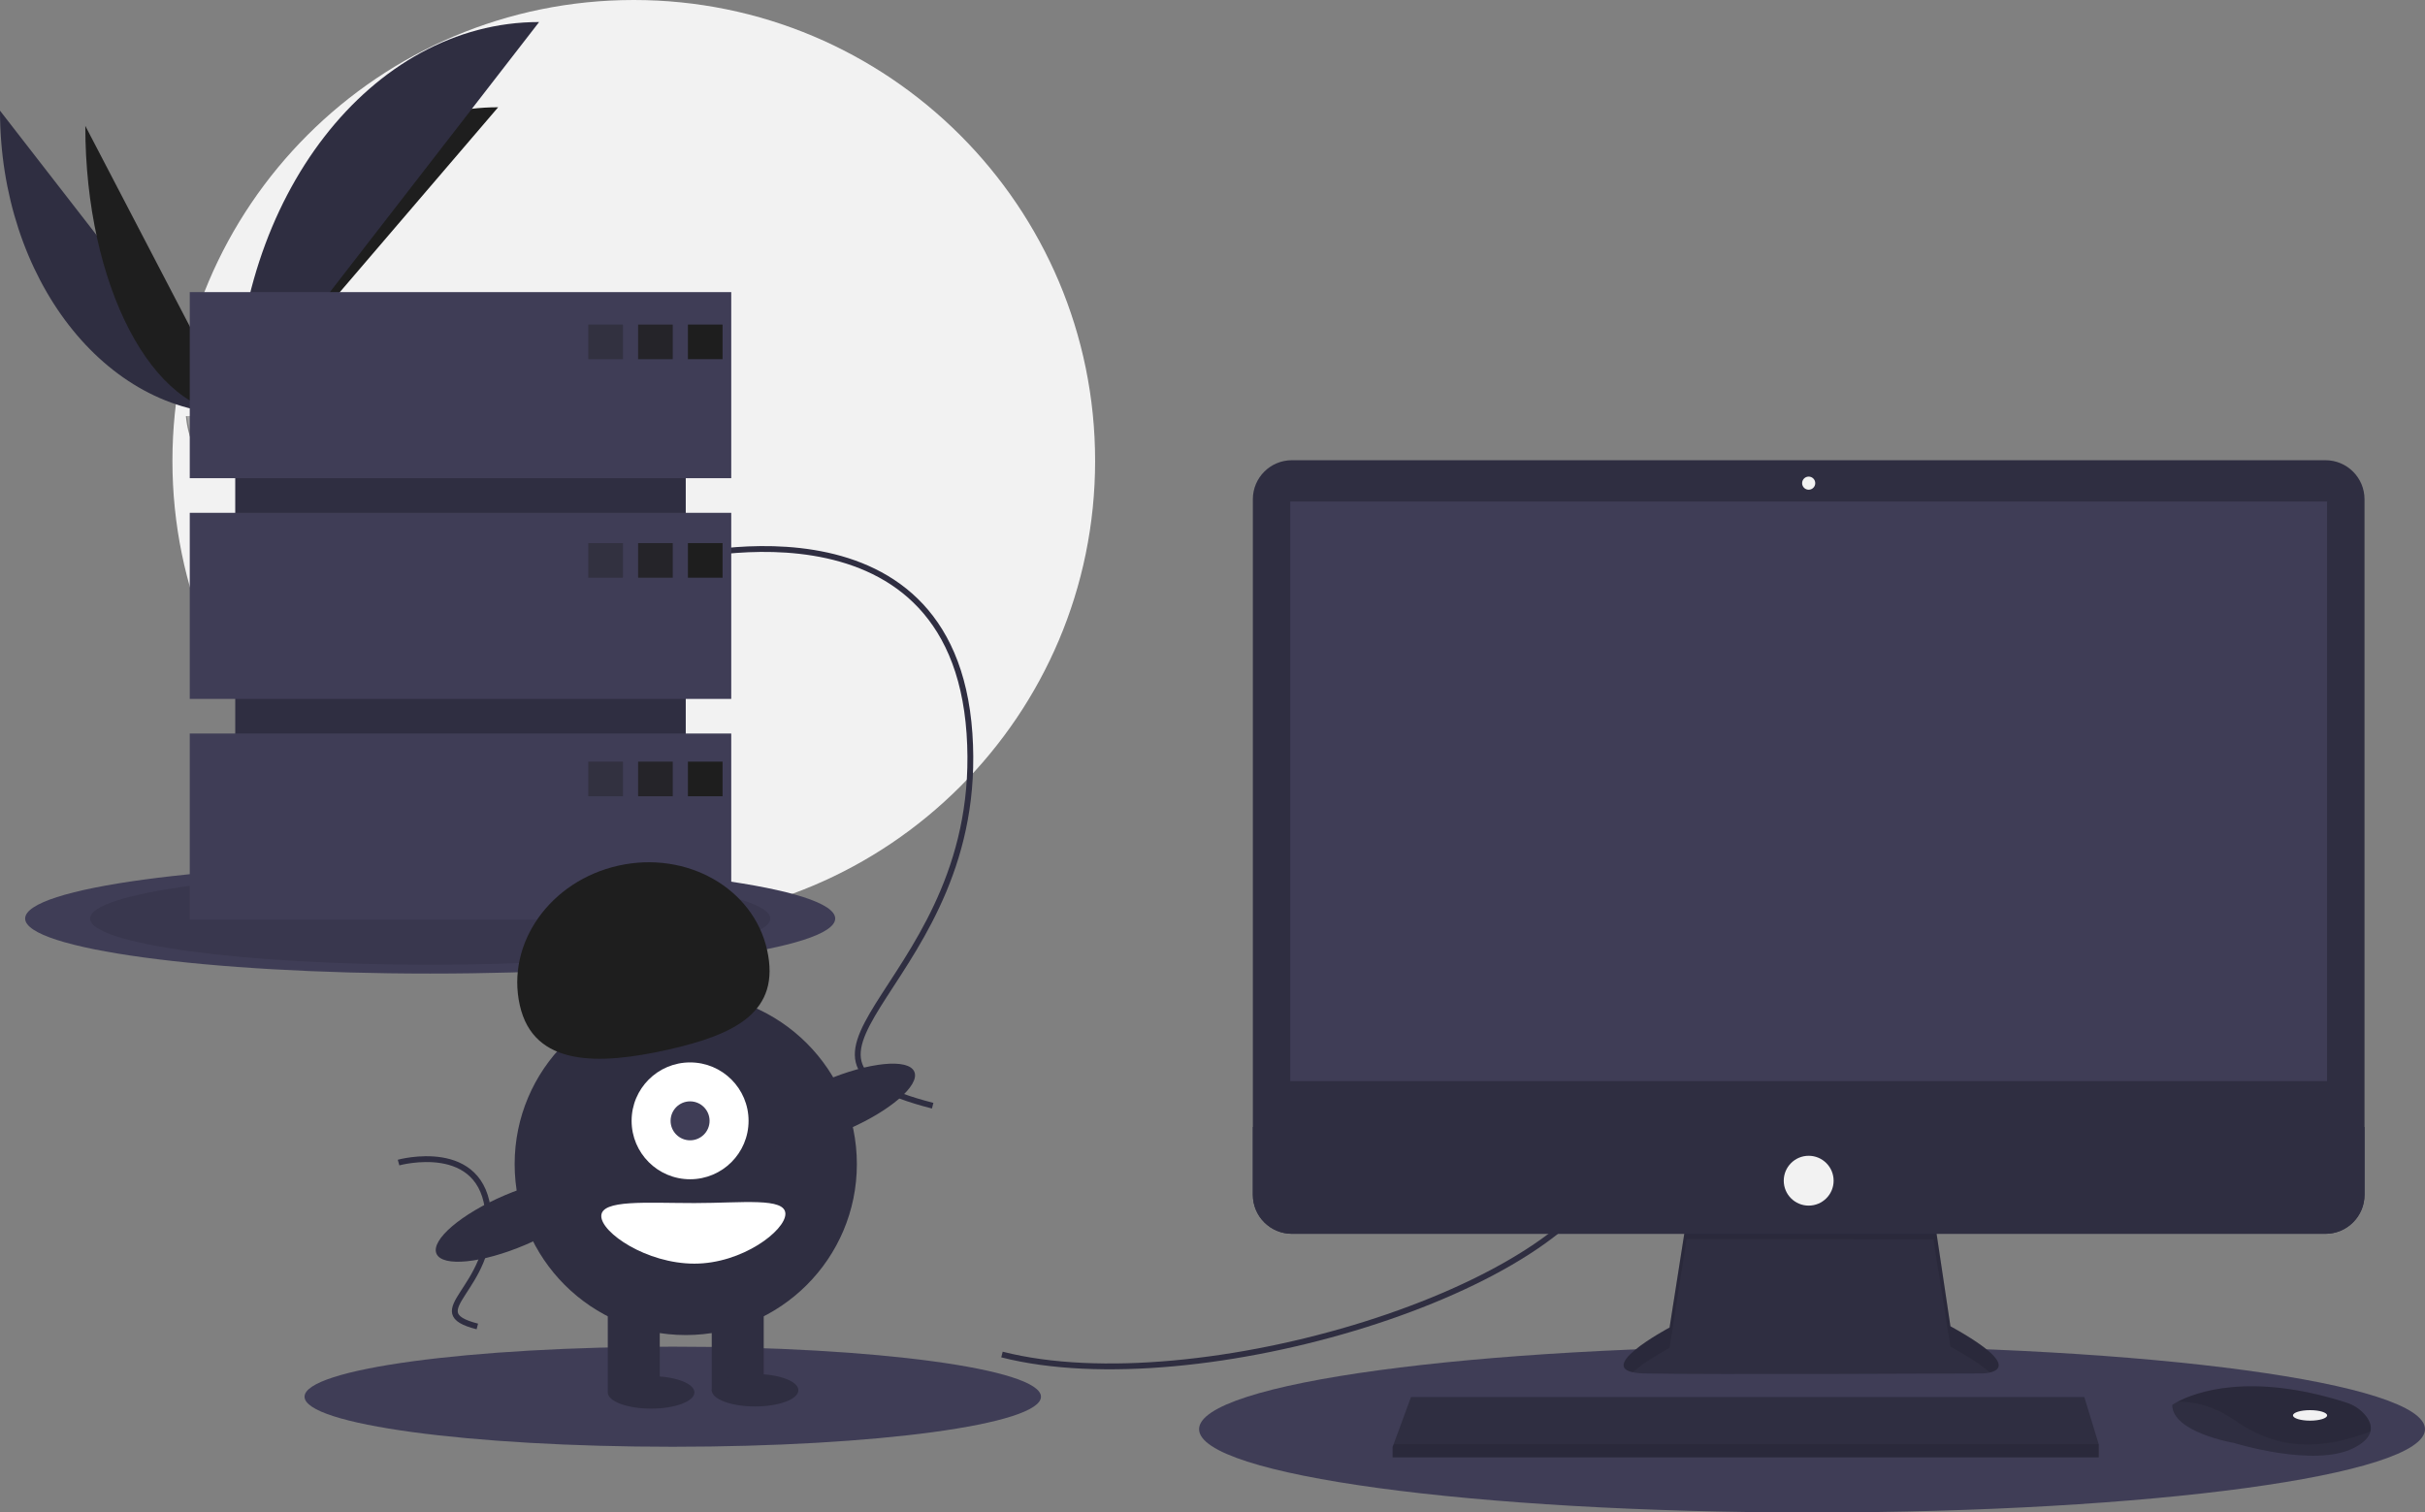 <svg width="832" height="519" viewBox="0 0 832 519" fill="none" xmlns="http://www.w3.org/2000/svg">
<rect x="0" y="0" width="832" height="519" fill="#808080" stroke="none"/>
<g clip-path="url(#clip0_1698_3233)">
<path d="M217.443 316.3C304.86 316.3 375.727 245.494 375.727 158.15C375.727 70.806 304.86 0 217.443 0C130.025 0 59.159 70.806 59.159 158.15C59.159 245.494 130.025 316.3 217.443 316.3Z" fill="#F2F2F2"/>
<path d="M0 37.973C0 95.514 36.129 142.076 80.777 142.076L0 37.973Z" fill="#2F2E41"/>
<path d="M80.777 142.076C80.777 83.888 121.095 36.803 170.92 36.803L80.777 142.076Z" fill="#1E1E1E"/>
<path d="M29.267 43.189C29.267 97.847 52.306 142.076 80.777 142.076L29.267 43.189Z" fill="#1E1E1E"/>
<path d="M80.777 142.076C80.777 67.725 127.378 7.561 184.968 7.561L80.777 142.076Z" fill="#2F2E41"/>
<path d="M63.784 142.81C63.784 142.81 75.24 142.457 78.692 140.001C82.144 137.545 96.313 134.612 97.17 138.551C98.026 142.49 114.385 158.144 101.452 158.248C88.519 158.352 71.401 156.235 67.955 154.138C64.51 152.041 63.784 142.81 63.784 142.81Z" fill="#A8A8A8"/>
<path opacity="0.2" d="M101.683 156.877C88.75 156.981 71.632 154.864 68.186 152.767C65.562 151.17 64.516 145.439 64.166 142.795C63.924 142.805 63.784 142.81 63.784 142.81C63.784 142.81 64.51 152.041 67.955 154.138C71.401 156.235 88.519 158.352 101.452 158.248C105.186 158.218 106.475 156.891 106.404 154.925C105.886 156.113 104.462 156.855 101.683 156.877Z" fill="black"/>
<path d="M147.59 334.076C224.337 334.076 286.553 325.619 286.553 315.187C286.553 304.755 224.337 296.298 147.59 296.298C70.843 296.298 8.627 304.755 8.627 315.187C8.627 325.619 70.843 334.076 147.59 334.076Z" fill="#3F3D56"/>
<path opacity="0.1" d="M147.59 331.045C212.024 331.045 264.259 323.945 264.259 315.187C264.259 306.428 212.024 299.328 147.59 299.328C83.155 299.328 30.92 306.428 30.92 315.187C30.92 323.945 83.155 331.045 147.59 331.045Z" fill="black"/>
<path d="M621.698 519C737.845 519 832 506.201 832 490.414C832 474.626 737.845 461.828 621.698 461.828C505.551 461.828 411.396 474.626 411.396 490.414C411.396 506.201 505.551 519 621.698 519Z" fill="#3F3D56"/>
<path d="M230.819 496.448C300.589 496.448 357.149 488.76 357.149 479.277C357.149 469.793 300.589 462.105 230.819 462.105C161.049 462.105 104.489 469.793 104.489 479.277C104.489 488.76 161.049 496.448 230.819 496.448Z" fill="#3F3D56"/>
<path d="M343.772 464.798C410.653 481.875 539.212 442.523 553.331 397.974" stroke="#2F2E41" stroke-width="2" stroke-miterlimit="10"/>
<path d="M230.076 192.305C230.076 192.305 326.681 165.575 332.626 251.704C338.571 337.833 253.112 362.335 319.993 379.412" stroke="#2F2E41" stroke-width="2" stroke-miterlimit="10"/>
<path d="M136.742 398.927C136.742 398.927 165.777 390.894 167.564 416.78C169.351 442.667 143.666 450.031 163.767 455.164" stroke="#2F2E41" stroke-width="2" stroke-miterlimit="10"/>
<path d="M578.668 418.2L572.814 455.543C572.814 455.543 543.995 470.841 564.258 471.291C584.522 471.741 679.986 471.291 679.986 471.291C679.986 471.291 698.449 471.291 669.179 455.093L663.325 415.95L578.668 418.2Z" fill="#2F2E41"/>
<path opacity="0.1" d="M560.182 470.886C564.784 466.794 572.814 462.531 572.814 462.531L578.668 425.187L663.325 425.267L669.179 462.081C676.005 465.858 680.233 468.754 682.707 470.975C686.466 470.118 690.574 466.933 669.179 455.093L663.325 415.95L578.668 418.2L572.814 455.543C572.814 455.543 548.598 468.399 560.182 470.886Z" fill="black"/>
<path d="M797.84 157.919H443.253C435.847 157.919 429.843 163.918 429.843 171.318V409.975C429.843 417.375 435.847 423.374 443.253 423.374H797.84C805.246 423.374 811.25 417.375 811.25 409.975V171.318C811.25 163.918 805.246 157.919 797.84 157.919Z" fill="#2F2E41"/>
<path d="M798.416 172.092H442.677V370.958H798.416V172.092Z" fill="#3F3D56"/>
<path d="M620.546 168.042C621.79 168.042 622.798 167.035 622.798 165.793C622.798 164.55 621.79 163.543 620.546 163.543C619.303 163.543 618.295 164.55 618.295 165.793C618.295 167.035 619.303 168.042 620.546 168.042Z" fill="#F2F2F2"/>
<path d="M811.25 386.705V409.975C811.25 411.735 810.904 413.477 810.23 415.103C809.556 416.729 808.568 418.206 807.323 419.45C806.078 420.694 804.599 421.681 802.972 422.354C801.345 423.028 799.601 423.374 797.84 423.374H443.253C441.492 423.374 439.748 423.028 438.121 422.354C436.494 421.681 435.016 420.694 433.77 419.45C432.525 418.206 431.537 416.729 430.864 415.103C430.19 413.477 429.843 411.735 429.843 409.975V386.705H811.25Z" fill="#2F2E41"/>
<path d="M720.064 495.587V500.086H477.8V496.486L478.134 495.587L484.105 479.389H715.11L720.064 495.587Z" fill="#2F2E41"/>
<path d="M813.294 491.181C812.853 493.067 811.187 495.055 807.422 496.936C793.913 503.685 766.444 495.136 766.444 495.136C766.444 495.136 745.28 491.537 745.28 482.089C745.875 481.682 746.494 481.314 747.136 480.986C752.815 477.984 771.647 470.576 805.037 481.3C807.497 482.071 809.695 483.51 811.384 485.456C812.738 487.038 813.798 489.046 813.294 491.181Z" fill="#2F2E41"/>
<path opacity="0.1" d="M813.294 491.181C796.759 497.512 782.021 497.984 766.895 487.488C759.267 482.196 752.337 480.887 747.136 480.986C752.815 477.984 771.647 470.576 805.038 481.3C807.498 482.071 809.695 483.51 811.385 485.456C812.738 487.038 813.799 489.046 813.294 491.181Z" fill="black"/>
<path d="M792.562 487.488C795.795 487.488 798.416 486.682 798.416 485.688C798.416 484.694 795.795 483.888 792.562 483.888C789.329 483.888 786.708 484.694 786.708 485.688C786.708 486.682 789.329 487.488 792.562 487.488Z" fill="#F2F2F2"/>
<path d="M620.546 413.7C625.272 413.7 629.102 409.873 629.102 405.152C629.102 400.43 625.272 396.603 620.546 396.603C615.821 396.603 611.991 400.43 611.991 405.152C611.991 409.873 615.821 413.7 620.546 413.7Z" fill="#F2F2F2"/>
<path opacity="0.1" d="M720.064 495.586V500.086H477.8V496.486L478.134 495.586H720.064Z" fill="black"/>
<path d="M235.277 118.056H80.709V297.738H235.277V118.056Z" fill="#2F2E41"/>
<path d="M250.883 100.236H65.104V164.09H250.883V100.236Z" fill="#3F3D56"/>
<path d="M250.883 175.97H65.104V239.824H250.883V175.97Z" fill="#3F3D56"/>
<path d="M250.883 251.704H65.104V315.558H250.883V251.704Z" fill="#3F3D56"/>
<path opacity="0.4" d="M213.727 111.374H201.837V123.253H213.727V111.374Z" fill="#1E1E1E"/>
<path opacity="0.8" d="M230.819 111.374H218.929V123.253H230.819V111.374Z" fill="#1E1E1E"/>
<path d="M247.91 111.374H236.021V123.253H247.91V111.374Z" fill="#1E1E1E"/>
<path opacity="0.4" d="M213.727 186.365H201.837V198.245H213.727V186.365Z" fill="#1E1E1E"/>
<path opacity="0.8" d="M230.819 186.365H218.929V198.245H230.819V186.365Z" fill="#1E1E1E"/>
<path d="M247.91 186.365H236.021V198.245H247.91V186.365Z" fill="#1E1E1E"/>
<path opacity="0.4" d="M213.727 261.356H201.837V273.236H213.727V261.356Z" fill="#1E1E1E"/>
<path opacity="0.8" d="M230.819 261.356H218.929V273.236H230.819V261.356Z" fill="#1E1E1E"/>
<path d="M247.91 261.356H236.021V273.236H247.91V261.356Z" fill="#1E1E1E"/>
<path d="M235.277 458.116C267.7 458.116 293.984 431.855 293.984 399.459C293.984 367.064 267.7 340.803 235.277 340.803C202.855 340.803 176.571 367.064 176.571 399.459C176.571 431.855 202.855 458.116 235.277 458.116Z" fill="#2F2E41"/>
<path d="M226.36 445.494H208.525V477.421H226.36V445.494Z" fill="#2F2E41"/>
<path d="M262.03 445.494H244.195V477.421H262.03V445.494Z" fill="#2F2E41"/>
<path d="M223.387 483.36C231.596 483.36 238.25 480.867 238.25 477.792C238.25 474.716 231.596 472.223 223.387 472.223C215.179 472.223 208.525 474.716 208.525 477.792C208.525 480.867 215.179 483.36 223.387 483.36Z" fill="#2F2E41"/>
<path d="M259.057 482.618C267.265 482.618 273.919 480.125 273.919 477.049C273.919 473.974 267.265 471.48 259.057 471.48C250.849 471.48 244.195 473.974 244.195 477.049C244.195 480.125 250.849 482.618 259.057 482.618Z" fill="#2F2E41"/>
<path d="M236.764 404.656C247.845 404.656 256.828 395.681 256.828 384.609C256.828 373.537 247.845 364.562 236.764 364.562C225.682 364.562 216.699 373.537 216.699 384.609C216.699 395.681 225.682 404.656 236.764 404.656Z" fill="white"/>
<path d="M236.764 391.292C240.457 391.292 243.452 388.3 243.452 384.61C243.452 380.919 240.457 377.927 236.764 377.927C233.07 377.927 230.076 380.919 230.076 384.61C230.076 388.3 233.07 391.292 236.764 391.292Z" fill="#3F3D56"/>
<path d="M178.331 344.91C173.59 323.699 188.743 302.266 212.175 297.038C235.607 291.811 258.445 304.768 263.186 325.979C267.926 347.19 252.397 355.013 228.964 360.241C205.532 365.469 183.071 366.121 178.331 344.91Z" fill="#1E1E1E"/>
<path d="M290.338 387.76C305.242 381.387 315.7 372.431 313.698 367.756C311.695 363.081 297.99 364.458 283.086 370.831C268.183 377.205 257.724 386.161 259.727 390.836C261.729 395.511 275.434 394.134 290.338 387.76Z" fill="#2F2E41"/>
<path d="M180.357 427.112C195.26 420.739 205.719 411.783 203.716 407.108C201.714 402.433 188.009 403.81 173.105 410.184C158.202 416.557 147.743 425.513 149.746 430.188C151.748 434.863 165.453 433.486 180.357 427.112Z" fill="#2F2E41"/>
<path d="M269.461 416.536C269.461 422.277 254.666 433.614 238.25 433.614C221.833 433.614 206.296 423.02 206.296 417.279C206.296 411.538 221.833 412.824 238.25 412.824C254.666 412.824 269.461 410.795 269.461 416.536Z" fill="white"/>
</g>
<defs>
<clipPath id="clip0_1698_3233">
<rect width="832" height="519" fill="white"/>
</clipPath>
</defs>
</svg>
